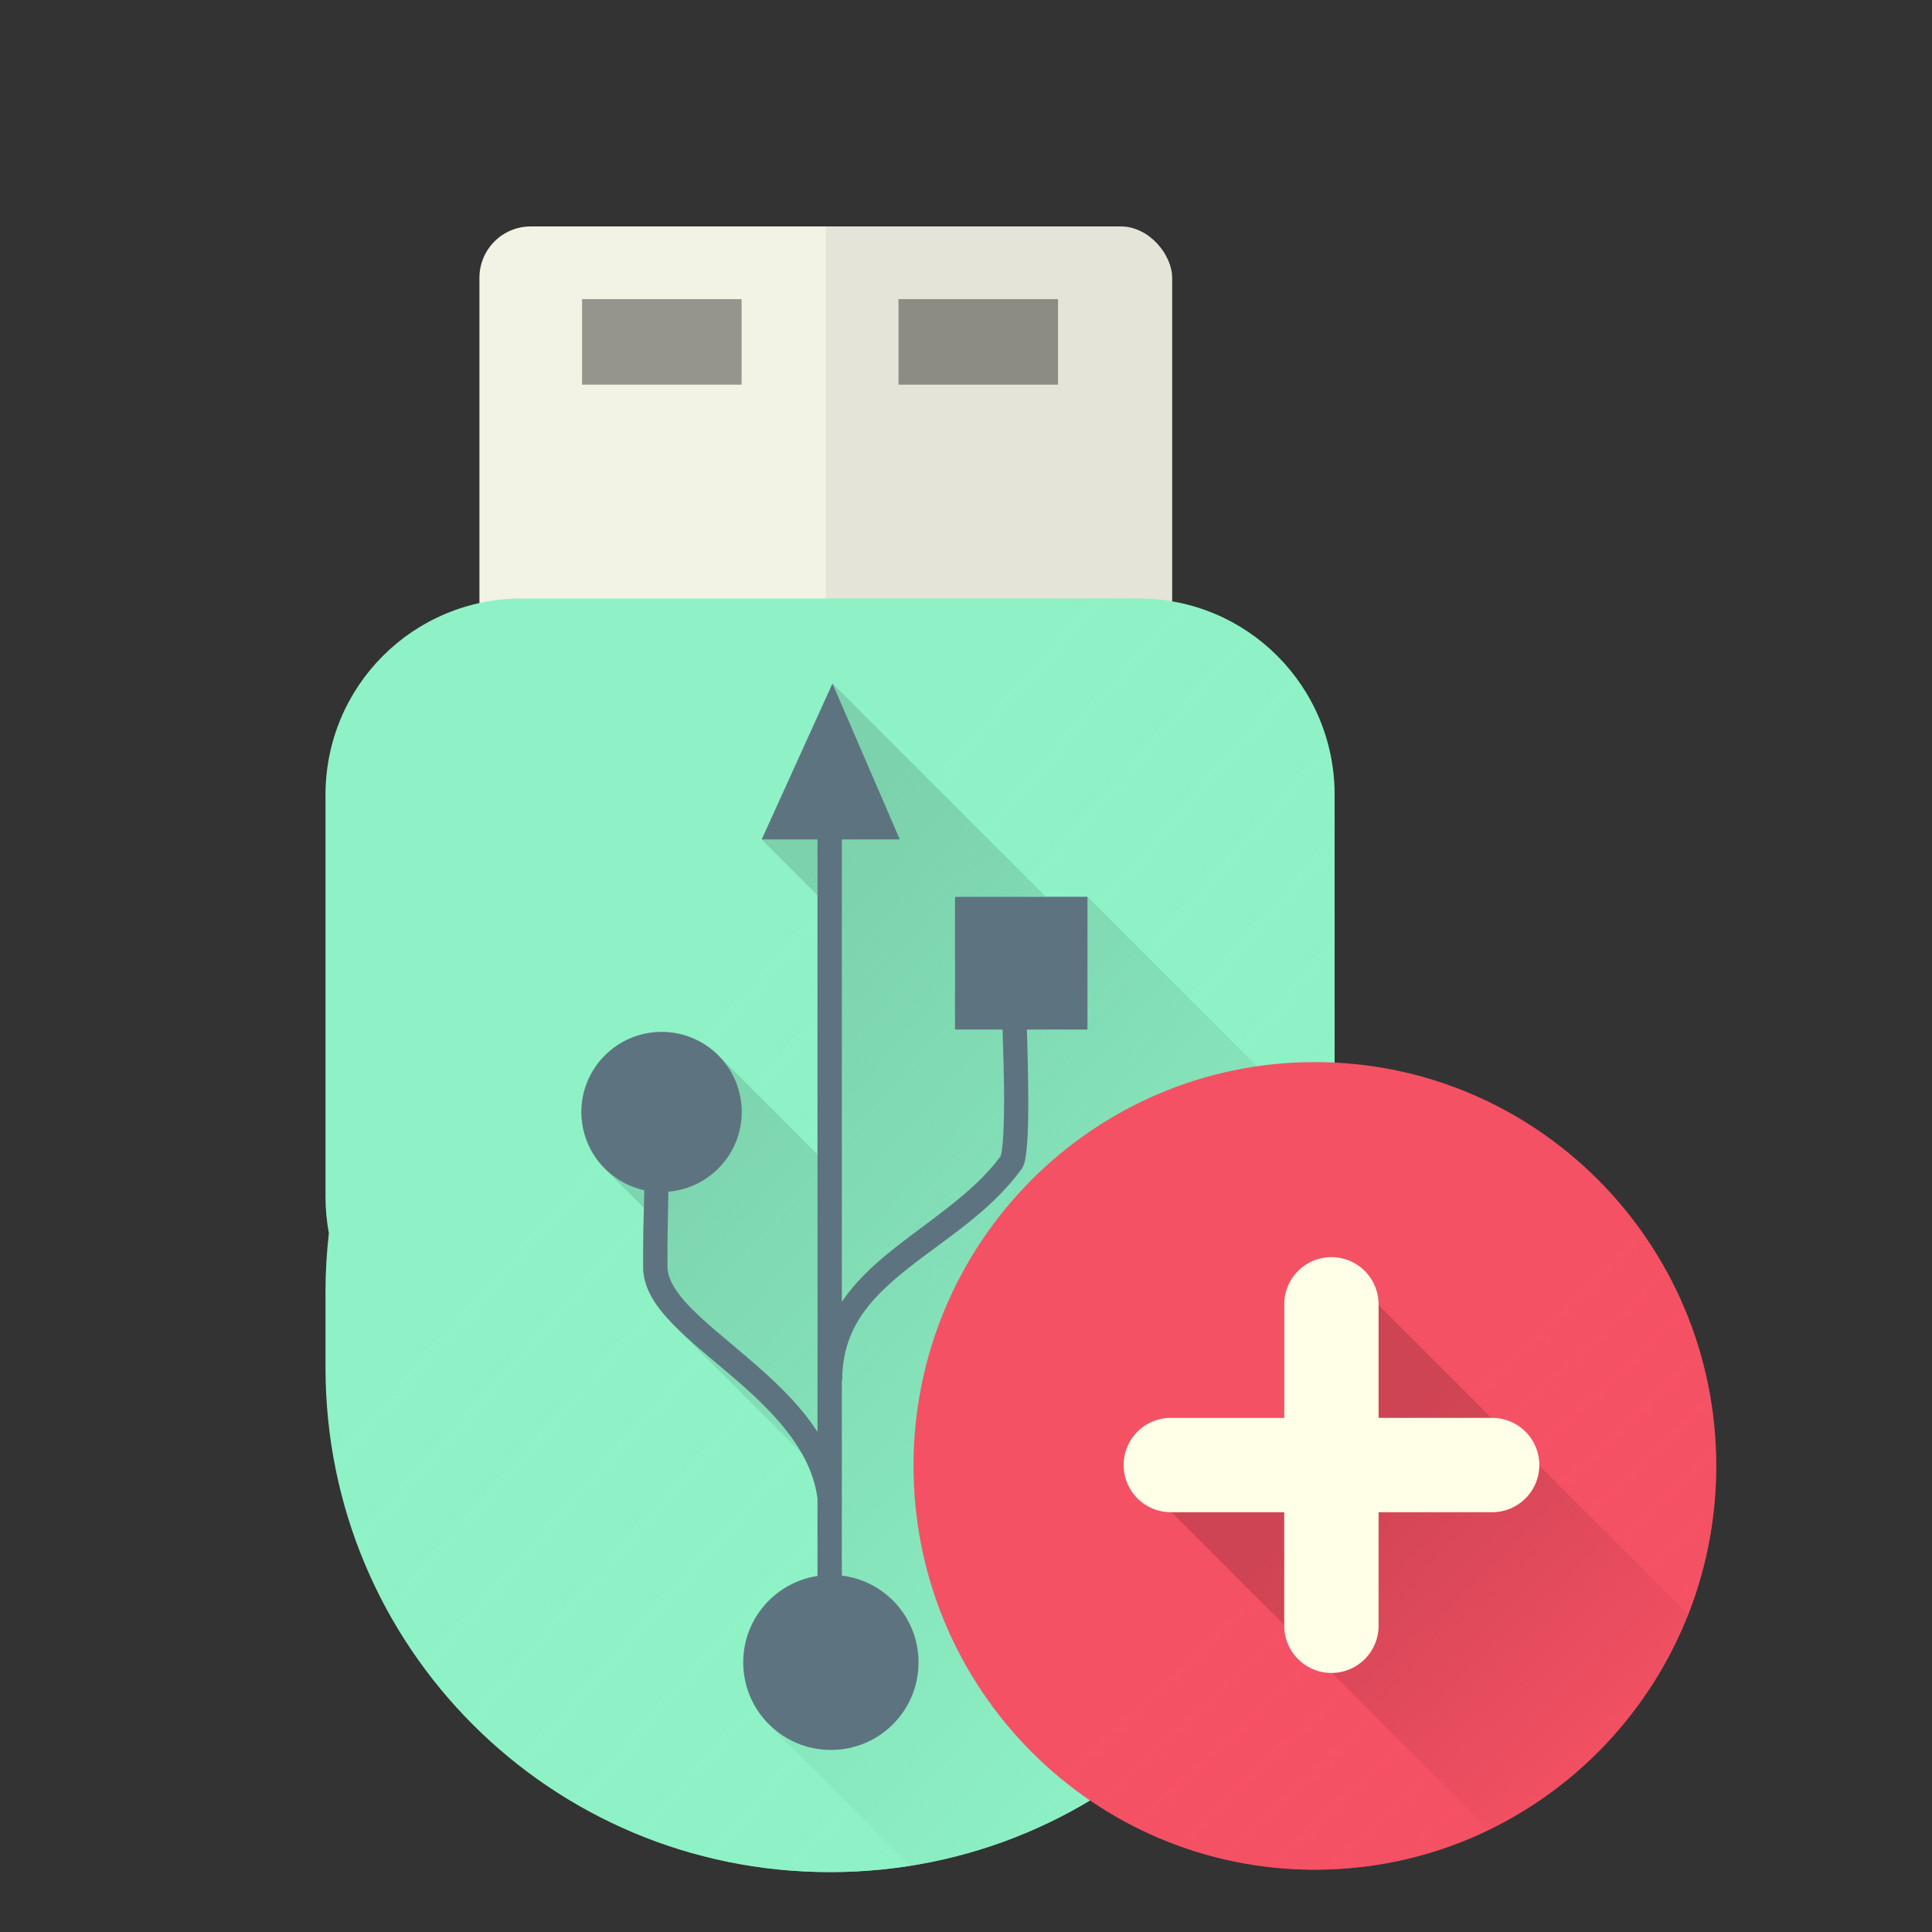 <?xml version="1.0" encoding="UTF-8" standalone="no"?>
<!-- Created with Inkscape (http://www.inkscape.org/) -->

<svg
   xmlns:dc="http://purl.org/dc/elements/1.1/"
   xmlns:cc="http://creativecommons.org/ns#"
   xmlns:rdf="http://www.w3.org/1999/02/22-rdf-syntax-ns#"
   xmlns:svg="http://www.w3.org/2000/svg"
   xmlns="http://www.w3.org/2000/svg"
   xmlns:xlink="http://www.w3.org/1999/xlink"
   xmlns:sodipodi="http://sodipodi.sourceforge.net/DTD/sodipodi-0.dtd"
   xmlns:inkscape="http://www.inkscape.org/namespaces/inkscape"
   width="512"
   height="512"
   id="svg2"
   version="1.1"
   inkscape:version="0.48.4 r9939"
   sodipodi:docname="wine.svg">
  <rect width="100%" height="100%" fill="#333333" stroke="none"/>
  <sodipodi:namedview
     id="base"
     pagecolor="#ffffff"
     bordercolor="#666666"
     borderopacity="1.0"
     inkscape:pageopacity="0.0"
     inkscape:pageshadow="2"
     inkscape:zoom="0.1767767"
     inkscape:cx="266.32462"
     inkscape:cy="243.70263"
     inkscape:document-units="px"
     inkscape:current-layer="layer1"
     showgrid="false"
     showguides="true"
     inkscape:guide-bbox="true"
     inkscape:window-width="1360"
     inkscape:window-height="721"
     inkscape:window-x="0"
     inkscape:window-y="25"
     inkscape:window-maximized="1" />
  <defs
     id="defs4">
    <linearGradient
       inkscape:collect="always"
       id="linearGradient4803">
      <stop
         style="stop-color:#f55164;stop-opacity:1;"
         offset="0"
         id="stop4805" />
      <stop
         style="stop-color:#f55164;stop-opacity:0;"
         offset="1"
         id="stop4807" />
    </linearGradient>
    <linearGradient
       id="linearGradient4114">
      <stop
         id="stop4116"
         offset="0"
         style="stop-color:#8ef2c6;stop-opacity:1;" />
      <stop
         id="stop4118"
         offset="1"
         style="stop-color:#8ef2c6;stop-opacity:0;" />
    </linearGradient>
    <linearGradient
       id="linearGradient3783">
      <stop
         style="stop-color:#000000;stop-opacity:1;"
         offset="0"
         id="stop3785" />
      <stop
         style="stop-color:#fb5549;stop-opacity:0;"
         offset="1"
         id="stop3787" />
    </linearGradient>
    <linearGradient
       inkscape:collect="always"
       xlink:href="#linearGradient3783"
       id="linearGradient3789"
       x1="-3045.61"
       y1="379.882"
       x2="-1068.817"
       y2="1369.831"
       gradientUnits="userSpaceOnUse" />
    <clipPath
       clipPathUnits="userSpaceOnUse"
       id="clipPath3793">
      <path
         d="m -937.143,872.362 a 762.857,762.857 0 1 1 -1525.714,0 762.857,762.857 0 1 1 1525.714,0 z"
         sodipodi:ry="762.85712"
         sodipodi:rx="762.85712"
         sodipodi:cy="872.36218"
         sodipodi:cx="-1700"
         id="path3795"
         style="fill:#fb5549;fill-opacity:1;fill-rule:evenodd;stroke:none"
         sodipodi:type="arc" />
    </clipPath>
    <linearGradient
       inkscape:collect="always"
       xlink:href="#linearGradient3783"
       id="linearGradient3821"
       gradientUnits="userSpaceOnUse"
       x1="-3045.61"
       y1="379.882"
       x2="-1068.817"
       y2="1369.831" />
    <clipPath
       id="clipPath4108"
       clipPathUnits="userSpaceOnUse">
      <path
         id="path4110"
         d="m 138.316,698.965 c -28.833,0 -52.056,23.223 -52.056,52.056 l 0,106.492 c 0,3.304 0.309,6.538 0.892,9.668 -0.57,5.034 -0.892,10.177 -0.892,15.369 l 0,20.228 c 0,74.079 59.631,133.71 133.71,133.71 74.079,0 133.71,-59.631 133.71,-133.71 l 0,-20.228 c 0,-5.226 -0.315,-10.401 -0.892,-15.468 0.571,-3.099 0.892,-6.299 0.892,-9.568 l 0,-106.492 c 0,-28.833 -23.173,-52.056 -52.007,-52.056 l -163.357,0 z"
         style="color:#000000;fill:#81ff99;fill-opacity:1;fill-rule:evenodd;stroke:none;stroke-width:50.8;marker:none;visibility:visible;display:inline;overflow:visible;enable-background:accumulate"
         inkscape:connector-curvature="0" />
    </clipPath>
    <linearGradient
       gradientUnits="userSpaceOnUse"
       y2="819.726"
       x2="170.68"
       y1="973.726"
       x1="345.26"
       id="linearGradient4120"
       xlink:href="#linearGradient4114"
       inkscape:collect="always" />
    <clipPath
       clipPathUnits="userSpaceOnUse"
       id="clipPath4355">
      <path
         id="path4357"
         stroke-miterlimit="2"
         d="m 454.813,388.273 c -0.11,-59.081 -47.789,-106.892 -106.513,-106.808 -58.723,0.084 -106.268,48.031 -106.213,107.111 0.055,59.08 47.69,106.936 106.413,106.91 58.724,-0.029 106.313,-47.931 106.313,-107.011"
         inkscape:connector-curvature="0"
         style="fill:#f55164;fill-opacity:1;fill-rule:evenodd;stroke:#000000;stroke-width:0;stroke-linecap:square;stroke-linejoin:miter;stroke-miterlimit:2" />
    </clipPath>
    <clipPath
       clipPathUnits="userSpaceOnUse"
       id="clipPath4797">
      <path
         id="path4799"
         stroke-miterlimit="2"
         d="m 454.813,928.635 c -0.11,-59.081 -47.789,-106.892 -106.513,-106.808 -58.723,0.084 -106.268,48.031 -106.213,107.111 0.055,59.08 47.69,106.936 106.413,106.91 58.724,-0.029 106.313,-47.931 106.313,-107.011"
         inkscape:connector-curvature="0"
         style="fill:#f55164;fill-opacity:1;fill-rule:evenodd;stroke:#000000;stroke-width:0;stroke-linecap:square;stroke-linejoin:miter;stroke-miterlimit:2" />
    </clipPath>
    <linearGradient
       inkscape:collect="always"
       xlink:href="#linearGradient4803"
       id="linearGradient4809"
       x1="432.299"
       y1="1010.861"
       x2="357.939"
       y2="931.666"
       gradientUnits="userSpaceOnUse" />
  </defs>
  <g
     inkscape:label="Capa 1"
     inkscape:groupmode="layer"
     id="layer1"
     transform="translate(0,-540.362)">
    <rect
       style="color:#000000;fill:#f2f2e5;fill-opacity:1;fill-rule:evenodd;stroke:none;stroke-width:50.8;marker:none;visibility:visible;display:inline;overflow:visible;enable-background:accumulate"
       id="rect3808"
       width="183.578"
       height="131.451"
       x="127.055"
       y="600.37"
       ry="13.598" />
    <path
       style="color:#000000;fill:#000000;fill-opacity:0.06;fill-rule:evenodd;stroke:none;stroke-width:50.8;marker:none;visibility:visible;display:inline;overflow:visible;enable-background:accumulate"
       d="m 218.844,600.37 78.191,0 c 7.533,0 13.598,6.065 13.598,13.598 l 0,104.254 c 0,7.533 -6.065,13.598 -13.598,13.598 l -78.191,0 z"
       id="rect3810"
       inkscape:connector-curvature="0"
       sodipodi:nodetypes="csssscc" />
    <path
       inkscape:connector-curvature="0"
       style="color:#000000;fill:#8ef2c6;fill-opacity:1;fill-rule:evenodd;stroke:none;stroke-width:50.8;marker:none;visibility:visible;display:inline;overflow:visible;enable-background:accumulate"
       d="m 138.316,698.965 c -28.833,0 -52.056,23.223 -52.056,52.056 l 0,106.492 c 0,3.304 0.309,6.538 0.892,9.668 -0.57,5.034 -0.892,10.177 -0.892,15.369 l 0,20.228 c 0,74.079 59.631,133.71 133.71,133.71 74.079,0 133.71,-59.631 133.71,-133.71 l 0,-20.228 c 0,-5.226 -0.315,-10.401 -0.892,-15.468 0.571,-3.099 0.892,-6.299 0.892,-9.568 l 0,-106.492 c 0,-28.833 -23.173,-52.056 -52.007,-52.056 l -163.357,0 z"
       id="rect2993" />
    <g
       style="opacity:0.135"
       clip-path="url(#clipPath4108)"
       id="g3905">
      <g
         style="font-size:medium;font-style:normal;font-variant:normal;font-weight:normal;font-stretch:normal;text-indent:0;text-align:start;text-decoration:none;line-height:normal;letter-spacing:normal;word-spacing:normal;text-transform:none;direction:ltr;block-progression:tb;writing-mode:lr-tb;text-anchor:start;baseline-shift:baseline;color:#000000;fill:#000000;fill-opacity:1;stroke:none;stroke-width:4.057;marker:none;visibility:visible;display:inline;overflow:visible;enable-background:accumulate;font-family:Sans;-inkscape-font-specification:Sans"
         id="g3907">
        <path
           d="M220.614 721.523L201.874 762.821L414.006 974.953L432.746 933.655Z"
           id="path3909" />
        <path
           d="M201.874 762.821L216.648 762.821L428.78 974.953L414.006 974.953Z"
           id="path3911" />
        <path
           d="M216.648 762.821L216.648 919.832L428.78 1131.964L428.78 974.953Z"
           id="path3913" />
        <path
           d="M216.648 919.832C213.991 915.722 210.742 911.976 207.272 908.506L419.404 1120.638C422.874 1124.108 426.123 1127.854 428.78 1131.964Z"
           id="path3915" />
        <path
           d="M207.272 908.506C204.19 905.423 200.932 902.559 197.759 899.853L409.891 1111.985C413.064 1114.691 416.322 1117.555 419.404 1120.638Z"
           id="path3917" />
        <path
           d="M197.759 899.853C192.474 895.344 187.336 891.228 183.527 887.418L395.659 1099.551C399.468 1103.36 404.606 1107.476 409.891 1111.985Z"
           id="path3919" />
        <path
           d="M183.527 887.418C183.274 887.166 183.027 886.915 182.787 886.665L394.919 1098.797C395.159 1099.047 395.406 1099.298 395.659 1099.551Z"
           id="path3921" />
        <path
           d="M182.787 886.665C178.919 882.647 176.907 879.12 176.887 876.155L389.019 1088.287C389.039 1091.252 391.051 1094.779 394.919 1098.797Z"
           id="path3923" />
        <path
           d="M176.887 876.155C176.833 868.256 177.017 863.255 177.135 856.175L389.267 1068.307C389.149 1075.387 388.965 1080.388 389.019 1088.287Z"
           id="path3925" />
        <path
           d="M177.135 856.175C188.006 855.251 196.569 846.165 196.569 835.055L408.701 1047.187C408.701 1058.297 400.138 1067.383 389.267 1068.307Z"
           id="path3927" />
        <path
           d="M196.569 835.055C196.569 828.938 193.985 823.428 189.847 819.557L401.979 1031.689C406.117 1035.56 408.701 1041.07 408.701 1047.187Z"
           id="path3929" />
        <path
           d="M189.847 819.557C186.055 816.008 180.957 813.836 175.35 813.836L387.482 1025.968C393.089 1025.968 398.187 1028.14 401.979 1031.689Z"
           id="path3931" />
        <path
           d="M175.35 813.836C163.627 813.836 154.082 823.332 154.082 835.055L366.214 1047.187C366.214 1035.464 375.759 1025.968 387.482 1025.968Z"
           id="path3933" />
        <path
           d="M154.082 835.055C154.082 840.91 156.458 846.209 160.296 850.047L372.428 1062.179C368.59 1058.341 366.214 1053.042 366.214 1047.187Z"
           id="path3935" />
        <path
           d="M160.296 850.047C163.111 852.862 166.712 854.892 170.74 855.778L382.872 1067.91C378.844 1067.024 375.243 1064.994 372.428 1062.179Z"
           id="path3937" />
        <path
           d="M170.74 855.778C170.623 862.995 170.386 868.028 170.442 876.204L382.574 1088.336C382.518 1080.16 382.755 1075.127 382.872 1067.91Z"
           id="path3939" />
        <path
           d="M170.442 876.204C170.481 881.845 173.845 886.627 178.176 891.127L390.308 1103.259C385.977 1098.759 382.613 1093.977 382.574 1088.336Z"
           id="path3941" />
        <path
           d="M178.176 891.127C178.467 891.429 178.764 891.731 179.065 892.033L391.197 1104.165C390.896 1103.863 390.599 1103.561 390.308 1103.259Z"
           id="path3943" />
        <path
           d="M179.065 892.033C183.254 896.221 188.434 900.359 193.595 904.761L405.727 1116.893C400.566 1112.491 395.386 1108.353 391.197 1104.165Z"
           id="path3945" />
        <path
           d="M193.595 904.761C196.627 907.347 199.627 910.016 202.413 912.802L414.545 1124.934C411.759 1122.148 408.759 1119.479 405.727 1116.893Z"
           id="path3947" />
        <path
           d="M202.413 912.802C209.642 920.031 215.437 928.052 216.648 937.482L428.78 1149.614C427.569 1140.184 421.774 1132.163 414.545 1124.934Z"
           id="path3949" />
        <path
           d="M216.648 937.482L216.648 958.007L428.78 1170.139L428.78 1149.614Z"
           id="path3951" />
        <path
           d="M216.648 958.007C205.511 959.722 196.966 969.294 196.966 980.912L409.098 1193.044C409.098 1181.426 417.643 1171.854 428.78 1170.139Z"
           id="path3953" />
        <path
           d="M196.966 980.912C196.966 987.314 199.562 993.105 203.756 997.3L415.888 1209.432C411.694 1205.237 409.098 1199.446 409.098 1193.044Z"
           id="path3955" />
        <path
           d="M203.756 997.3C207.968 1001.511 213.791 1004.114 220.218 1004.114L432.35 1216.246C425.923 1216.246 420.1 1213.643 415.888 1209.432Z"
           id="path3957" />
        <path
           d="M220.218 1004.114C233.048 1004.114 243.42 993.741 243.42 980.912L455.552 1193.044C455.552 1205.873 445.18 1216.246 432.35 1216.246Z"
           id="path3959" />
        <path
           d="M243.42 980.912C243.42 974.505 240.832 968.719 236.642 964.529L448.774 1176.661C452.964 1180.851 455.552 1186.637 455.552 1193.044Z"
           id="path3961" />
        <path
           d="M236.642 964.529C233.081 960.968 228.363 958.561 223.093 957.908L435.225 1170.04C440.495 1170.693 445.213 1173.1 448.774 1176.661Z"
           id="path3963" />
        <path
           d="M223.093 957.908L223.093 937.383L435.225 1149.515L435.225 1170.04Z"
           id="path3965" />
        <path
           d="M223.093 937.383L223.143 937.383L435.275 1149.515L435.225 1149.515Z"
           id="path3967" />
        <path
           d="M223.143 937.383C223.13 937.264 223.107 937.154 223.093 937.036L435.225 1149.168C435.239 1149.286 435.262 1149.396 435.275 1149.515Z"
           id="path3969" />
        <path
           d="M223.093 937.036L223.093 906.198L435.225 1118.331L435.225 1149.168Z"
           id="path3971" />
        <path
           d="M223.093 906.198L223.193 906.198L435.325 1118.331L435.225 1118.331Z"
           id="path3973" />
        <path
           d="M223.193 906.198C223.193 892.786 230.253 884.854 239.999 876.997L452.131 1089.129C442.385 1096.986 435.325 1104.918 435.325 1118.331Z"
           id="path3975" />
        <path
           d="M239.999 876.997C249.745 869.141 262.075 861.918 270.539 850.424L482.671 1062.556C474.207 1074.05 461.877 1081.273 452.131 1089.129Z"
           id="path3977" />
        <path
           d="M270.539 850.424L270.589 850.374L482.721 1062.506L482.671 1062.556Z"
           id="path3979" />
        <path
           d="M270.589 850.374L270.638 850.325L482.77 1062.457L482.721 1062.506Z"
           id="path3981" />
        <path
           d="M270.638 850.325C271.603 848.872 271.663 847.785 271.878 846.358L484.01 1058.49C483.795 1059.917 483.735 1061.004 482.77 1062.457Z"
           id="path3983" />
        <path
           d="M271.878 846.358C272.092 844.932 272.224 843.282 272.324 841.401L484.456 1053.533C484.356 1055.414 484.225 1057.064 484.01 1058.49Z"
           id="path3985" />
        <path
           d="M272.324 841.401C272.524 837.637 272.519 833.081 272.473 828.56L484.605 1040.692C484.651 1045.213 484.656 1049.769 484.456 1053.533Z"
           id="path3987" />
        <path
           d="M272.473 828.56C272.427 824.04 272.335 819.575 272.225 816.116L484.357 1028.248C484.467 1031.707 484.559 1036.172 484.605 1040.692Z"
           id="path3989" />
        <path
           d="M272.225 816.116C272.174 814.522 272.16 814.299 272.125 813.191L484.258 1025.323C484.292 1026.431 484.306 1026.654 484.357 1028.248Z"
           id="path3991" />
        <path
           d="M272.125 813.191L288.189 813.191L500.321 1025.323L484.258 1025.323Z"
           id="path3993" />
        <path
           d="M288.189 813.191L288.189 778.041L500.321 990.173L500.321 1025.323Z"
           id="path3995" />
        <path
           d="M288.189 778.041L253.088 778.041L465.22 990.173L500.321 990.173Z"
           id="path3997" />
        <path
           d="M253.088 778.041L253.088 813.191L465.22 1025.323L465.22 990.173Z"
           id="path3999" />
        <path
           d="M253.088 813.191L265.68 813.191L477.812 1025.323L465.22 1025.323Z"
           id="path4001" />
        <path
           d="M265.68 813.191C265.716 814.26 265.727 814.676 265.78 816.315L477.912 1028.447C477.859 1026.808 477.848 1026.392 477.812 1025.323Z"
           id="path4003" />
        <path
           d="M265.78 816.315C265.889 819.748 266.032 824.162 266.077 828.61L478.209 1040.742C478.164 1036.294 478.021 1031.88 477.912 1028.447Z"
           id="path4005" />
        <path
           d="M266.077 828.61C266.122 833.057 266.066 837.537 265.879 841.054L478.011 1053.186C478.198 1049.669 478.254 1045.189 478.209 1040.742Z"
           id="path4007" />
        <path
           d="M265.879 841.054C265.785 842.812 265.646 844.33 265.482 845.416L477.614 1057.548C477.778 1056.462 477.917 1054.944 478.011 1053.186Z"
           id="path4009" />
        <path
           d="M265.482 845.416C265.364 846.202 265.127 846.797 265.135 846.854L477.267 1058.986C477.259 1058.929 477.496 1058.334 477.614 1057.548Z"
           id="path4011" />
        <path
           d="M265.135 846.854C257.695 856.811 246.16 863.787 235.984 871.99L448.116 1084.122C458.292 1075.919 469.827 1068.943 477.267 1058.986Z"
           id="path4013" />
        <path
           d="M235.984 871.99C231.132 875.901 226.557 880.226 223.094 885.376L435.226 1097.508C438.689 1092.358 443.264 1088.033 448.116 1084.122Z"
           id="path4015" />
        <path
           d="M223.094 885.376L223.094 762.821L435.226 974.953L435.226 1097.508Z"
           id="path4017" />
        <path
           d="M223.094 762.821L238.463 762.821L450.595 974.953L435.226 974.953Z"
           id="path4019" />
        <path
           d="M238.463 762.821L220.615 721.523L432.747 933.655L450.595 974.953Z"
           id="path4021" />
      </g>
      <path
         inkscape:connector-curvature="0"
         id="path3879"
         d="m 220.614,721.523 -18.74,41.298 14.774,0 0,157.011 c -5.019,-7.761 -12.144,-14.227 -18.889,-19.98 -5.636,-4.807 -11.104,-9.169 -14.972,-13.188 -3.868,-4.018 -5.88,-7.545 -5.9,-10.51 -0.054,-7.898 0.13,-12.899 0.248,-19.98 10.871,-0.924 19.434,-10.01 19.434,-21.12 0,-11.724 -9.496,-21.219 -21.219,-21.219 -11.724,0 -21.269,9.496 -21.269,21.219 0,10.149 7.139,18.627 16.658,20.723 -0.116,7.217 -0.353,12.25 -0.297,20.426 0.038,5.64 3.402,10.423 7.734,14.923 4.332,4.5 9.887,8.915 15.419,13.634 10.898,9.295 21.375,19.657 23.053,32.721 l 0,20.525 c -11.137,1.715 -19.682,11.287 -19.682,22.905 0,12.83 10.422,23.202 23.252,23.202 12.83,0 23.202,-10.372 23.202,-23.202 0,-11.852 -8.859,-21.583 -20.327,-23.004 l 0,-20.525 0.05,0 c -0.013,-0.119 -0.036,-0.229 -0.05,-0.347 l 0,-30.837 0.099,0 c 0,-13.412 7.061,-21.345 16.807,-29.201 9.746,-7.856 22.075,-15.079 30.54,-26.573 l 0.05,-0.05 0.05,-0.05 c 0.964,-1.453 1.025,-2.54 1.239,-3.966 0.215,-1.426 0.346,-3.076 0.446,-4.958 0.2,-3.764 0.195,-8.32 0.149,-12.841 -0.046,-4.52 -0.137,-8.985 -0.248,-12.444 -0.051,-1.594 -0.064,-1.817 -0.099,-2.925 l 16.063,0 0,-35.15 -35.101,0 0,35.15 12.593,0 c 0.035,1.068 0.047,1.484 0.099,3.123 0.11,3.434 0.252,7.848 0.297,12.295 0.045,4.447 -0.011,8.928 -0.198,12.444 -0.093,1.758 -0.233,3.277 -0.397,4.363 -0.118,0.785 -0.355,1.381 -0.347,1.438 -7.44,9.957 -18.975,16.933 -29.151,25.136 -4.852,3.911 -9.427,8.236 -12.89,13.386 l 0,-122.555 15.369,0 -17.848,-41.298 z"
         style="font-size:medium;font-style:normal;font-variant:normal;font-weight:normal;font-stretch:normal;text-indent:0;text-align:start;text-decoration:none;line-height:normal;letter-spacing:normal;word-spacing:normal;text-transform:none;direction:ltr;block-progression:tb;writing-mode:lr-tb;text-anchor:start;baseline-shift:baseline;color:#000000;fill:#000000;fill-opacity:1;stroke:none;stroke-width:4.057;marker:none;visibility:visible;display:inline;overflow:visible;enable-background:accumulate;font-family:Sans;-inkscape-font-specification:Sans" />
    </g>
    <path
       id="path4112"
       d="m 138.316,698.965 c -28.833,0 -52.056,23.223 -52.056,52.056 l 0,106.492 c 0,3.304 0.309,6.538 0.892,9.668 -0.57,5.034 -0.892,10.177 -0.892,15.369 l 0,20.228 c 0,74.079 59.631,133.71 133.71,133.71 74.079,0 133.71,-59.631 133.71,-133.71 l 0,-20.228 c 0,-5.226 -0.315,-10.401 -0.892,-15.468 0.571,-3.099 0.892,-6.299 0.892,-9.568 l 0,-106.492 c 0,-28.833 -23.173,-52.056 -52.007,-52.056 l -163.357,0 z"
       style="color:#000000;fill:url(#linearGradient4120);fill-opacity:1;fill-rule:evenodd;stroke:none;stroke-width:50.8;marker:none;visibility:visible;display:inline;overflow:visible;enable-background:accumulate"
       inkscape:connector-curvature="0" />
    <path
       style="font-size:medium;font-style:normal;font-variant:normal;font-weight:normal;font-stretch:normal;text-indent:0;text-align:start;text-decoration:none;line-height:normal;letter-spacing:normal;word-spacing:normal;text-transform:none;direction:ltr;block-progression:tb;writing-mode:lr-tb;text-anchor:start;baseline-shift:baseline;color:#000000;fill:#5e7380;fill-opacity:1;stroke:none;stroke-width:4.057;marker:none;visibility:visible;display:inline;overflow:visible;enable-background:accumulate;font-family:Sans;-inkscape-font-specification:Sans"
       d="m 220.614,721.523 -18.74,41.298 14.774,0 0,157.011 c -5.019,-7.761 -12.144,-14.227 -18.889,-19.98 -5.636,-4.807 -11.104,-9.169 -14.972,-13.188 -3.868,-4.018 -5.88,-7.545 -5.9,-10.51 -0.054,-7.898 0.13,-12.899 0.248,-19.98 10.871,-0.924 19.434,-10.01 19.434,-21.12 0,-11.724 -9.496,-21.219 -21.219,-21.219 -11.724,0 -21.269,9.496 -21.269,21.219 0,10.149 7.139,18.627 16.658,20.723 -0.116,7.217 -0.353,12.25 -0.297,20.426 0.038,5.64 3.402,10.423 7.734,14.923 4.332,4.5 9.887,8.915 15.419,13.634 10.898,9.295 21.375,19.657 23.053,32.721 l 0,20.525 c -11.137,1.715 -19.682,11.287 -19.682,22.905 0,12.83 10.422,23.202 23.252,23.202 12.83,0 23.202,-10.372 23.202,-23.202 0,-11.852 -8.859,-21.583 -20.327,-23.004 l 0,-20.525 0.05,0 c -0.013,-0.119 -0.036,-0.229 -0.05,-0.347 l 0,-30.837 0.099,0 c 0,-13.412 7.061,-21.345 16.807,-29.201 9.746,-7.856 22.075,-15.079 30.54,-26.573 l 0.05,-0.05 0.05,-0.05 c 0.964,-1.453 1.025,-2.54 1.239,-3.966 0.215,-1.426 0.346,-3.076 0.446,-4.958 0.2,-3.764 0.195,-8.32 0.149,-12.841 -0.046,-4.52 -0.137,-8.985 -0.248,-12.444 -0.051,-1.594 -0.064,-1.817 -0.099,-2.925 l 16.063,0 0,-35.15 -35.101,0 0,35.15 12.593,0 c 0.035,1.068 0.047,1.484 0.099,3.123 0.11,3.434 0.252,7.848 0.297,12.295 0.045,4.447 -0.011,8.928 -0.198,12.444 -0.093,1.758 -0.233,3.277 -0.397,4.363 -0.118,0.785 -0.355,1.381 -0.347,1.438 -7.44,9.957 -18.975,16.933 -29.151,25.136 -4.852,3.911 -9.427,8.236 -12.89,13.386 l 0,-122.555 15.369,0 -17.848,-41.298 z"
       id="path2766"
       inkscape:connector-curvature="0" />
    <rect
       style="color:#000000;fill:#000000;fill-opacity:0.385;fill-rule:evenodd;stroke:none;stroke-width:50.8;marker:none;visibility:visible;display:inline;overflow:visible;enable-background:accumulate"
       id="rect3813"
       width="42.274"
       height="22.664"
       x="154.252"
       y="619.634"
       ry="0" />
    <rect
       ry="0"
       y="619.634"
       x="238.108"
       height="22.664"
       width="42.274"
       id="rect3815"
       style="color:#000000;fill:#000000;fill-opacity:0.385;fill-rule:evenodd;stroke:none;stroke-width:50.8;marker:none;visibility:visible;display:inline;overflow:visible;enable-background:accumulate" />
    <path
       style="fill:#f55164;fill-opacity:1;fill-rule:evenodd;stroke:#000000;stroke-width:0;stroke-linecap:square;stroke-linejoin:miter;stroke-miterlimit:2"
       inkscape:connector-curvature="0"
       d="m 454.813,928.635 c -0.11,-59.081 -47.789,-106.892 -106.513,-106.808 -58.723,0.084 -106.268,48.031 -106.213,107.111 0.055,59.08 47.69,106.936 106.413,106.91 58.724,-0.029 106.313,-47.931 106.313,-107.011"
       stroke-miterlimit="2"
       id="shape01" />
    <g
       id="g4672"
       clip-path="url(#clipPath4797)"
       style="opacity:0.157">
      <g
         id="g4674"
         style="font-size:medium;font-style:normal;font-variant:normal;font-weight:normal;font-stretch:normal;text-indent:0;text-align:start;text-decoration:none;line-height:normal;letter-spacing:normal;word-spacing:normal;text-transform:none;direction:ltr;block-progression:tb;writing-mode:lr-tb;text-anchor:start;baseline-shift:baseline;color:#000000;fill:#000000;fill-opacity:1;stroke:none;stroke-width:25;marker:none;visibility:visible;display:inline;overflow:visible;enable-background:accumulate;font-family:Sans;-inkscape-font-specification:Sans">
        <path
           id="path4676"
           d="M340.336 886.206L340.336 916.112L411.047 986.823L411.047 956.917Z" />
        <path
           id="path4678"
           d="M340.336 916.112L310.43 916.112L381.141 986.823L411.047 986.823Z" />
        <path
           id="path4680"
           d="M310.43 941.112L340.336 941.112L411.047 1011.823L381.141 1011.823Z" />
        <path
           id="path4682"
           d="M340.336 941.112L340.336 971.05L411.047 1041.76L411.047 1011.823Z" />
        <path
           id="path4684"
           d="M365.336 971.05L365.336 941.112L436.047 1011.823L436.047 1041.76Z" />
        <path
           id="path4686"
           d="M365.336 941.112L395.274 941.112L465.985 1011.823L436.047 1011.823Z" />
        <path
           id="path4688"
           d="M395.274 916.112L365.336 916.112L436.047 986.823L465.985 986.823Z" />
        <path
           id="path4690"
           d="M365.336 916.112L365.336 886.206L436.047 956.917L436.047 986.823Z" />
      </g>
      <path
         inkscape:connector-curvature="0"
         style="font-size:medium;font-style:normal;font-variant:normal;font-weight:normal;font-stretch:normal;text-indent:0;text-align:start;text-decoration:none;line-height:normal;letter-spacing:normal;word-spacing:normal;text-transform:none;direction:ltr;block-progression:tb;writing-mode:lr-tb;text-anchor:start;baseline-shift:baseline;color:#000000;fill:#000000;fill-opacity:1;stroke:none;stroke-width:25;marker:none;visibility:visible;display:inline;overflow:visible;enable-background:accumulate;font-family:Sans;-inkscape-font-specification:Sans"
         d="m 352.649,873.518 a 12.501,12.501 0 0 0 -12.312,12.688 l 0,29.906 -29.906,0 a 12.501,12.501 0 1 0 0,25 l 29.906,0 0,29.938 a 12.501,12.501 0 1 0 25,0 l 0,-29.938 29.938,0 a 12.501,12.501 0 1 0 0,-25 l -29.938,0 0,-29.906 a 12.501,12.501 0 0 0 -12.688,-12.688 z"
         id="path4577" />
    </g>
    <path
       id="path4801"
       stroke-miterlimit="2"
       d="m 454.813,928.635 c -0.11,-59.081 -47.789,-106.892 -106.513,-106.808 -58.723,0.084 -106.268,48.031 -106.213,107.111 0.055,59.08 47.69,106.936 106.413,106.91 58.724,-0.029 106.313,-47.931 106.313,-107.011"
       inkscape:connector-curvature="0"
       style="fill:url(#linearGradient4809);fill-opacity:1;fill-rule:evenodd;stroke:#000000;stroke-width:0;stroke-linecap:square;stroke-linejoin:miter;stroke-miterlimit:2" />
    <path
       id="path4126"
       d="m 352.649,873.518 a 12.501,12.501 0 0 0 -12.312,12.688 l 0,29.906 -29.906,0 a 12.501,12.501 0 1 0 0,25 l 29.906,0 0,29.938 a 12.501,12.501 0 1 0 25,0 l 0,-29.938 29.938,0 a 12.501,12.501 0 1 0 0,-25 l -29.938,0 0,-29.906 a 12.501,12.501 0 0 0 -12.688,-12.688 z"
       style="font-size:medium;font-style:normal;font-variant:normal;font-weight:normal;font-stretch:normal;text-indent:0;text-align:start;text-decoration:none;line-height:normal;letter-spacing:normal;word-spacing:normal;text-transform:none;direction:ltr;block-progression:tb;writing-mode:lr-tb;text-anchor:start;baseline-shift:baseline;color:#000000;fill:#ffffe8;fill-opacity:1;stroke:none;stroke-width:25;marker:none;visibility:visible;display:inline;overflow:visible;enable-background:accumulate;font-family:Sans;-inkscape-font-specification:Sans"
       inkscape:connector-curvature="0" />
  </g>
</svg>
